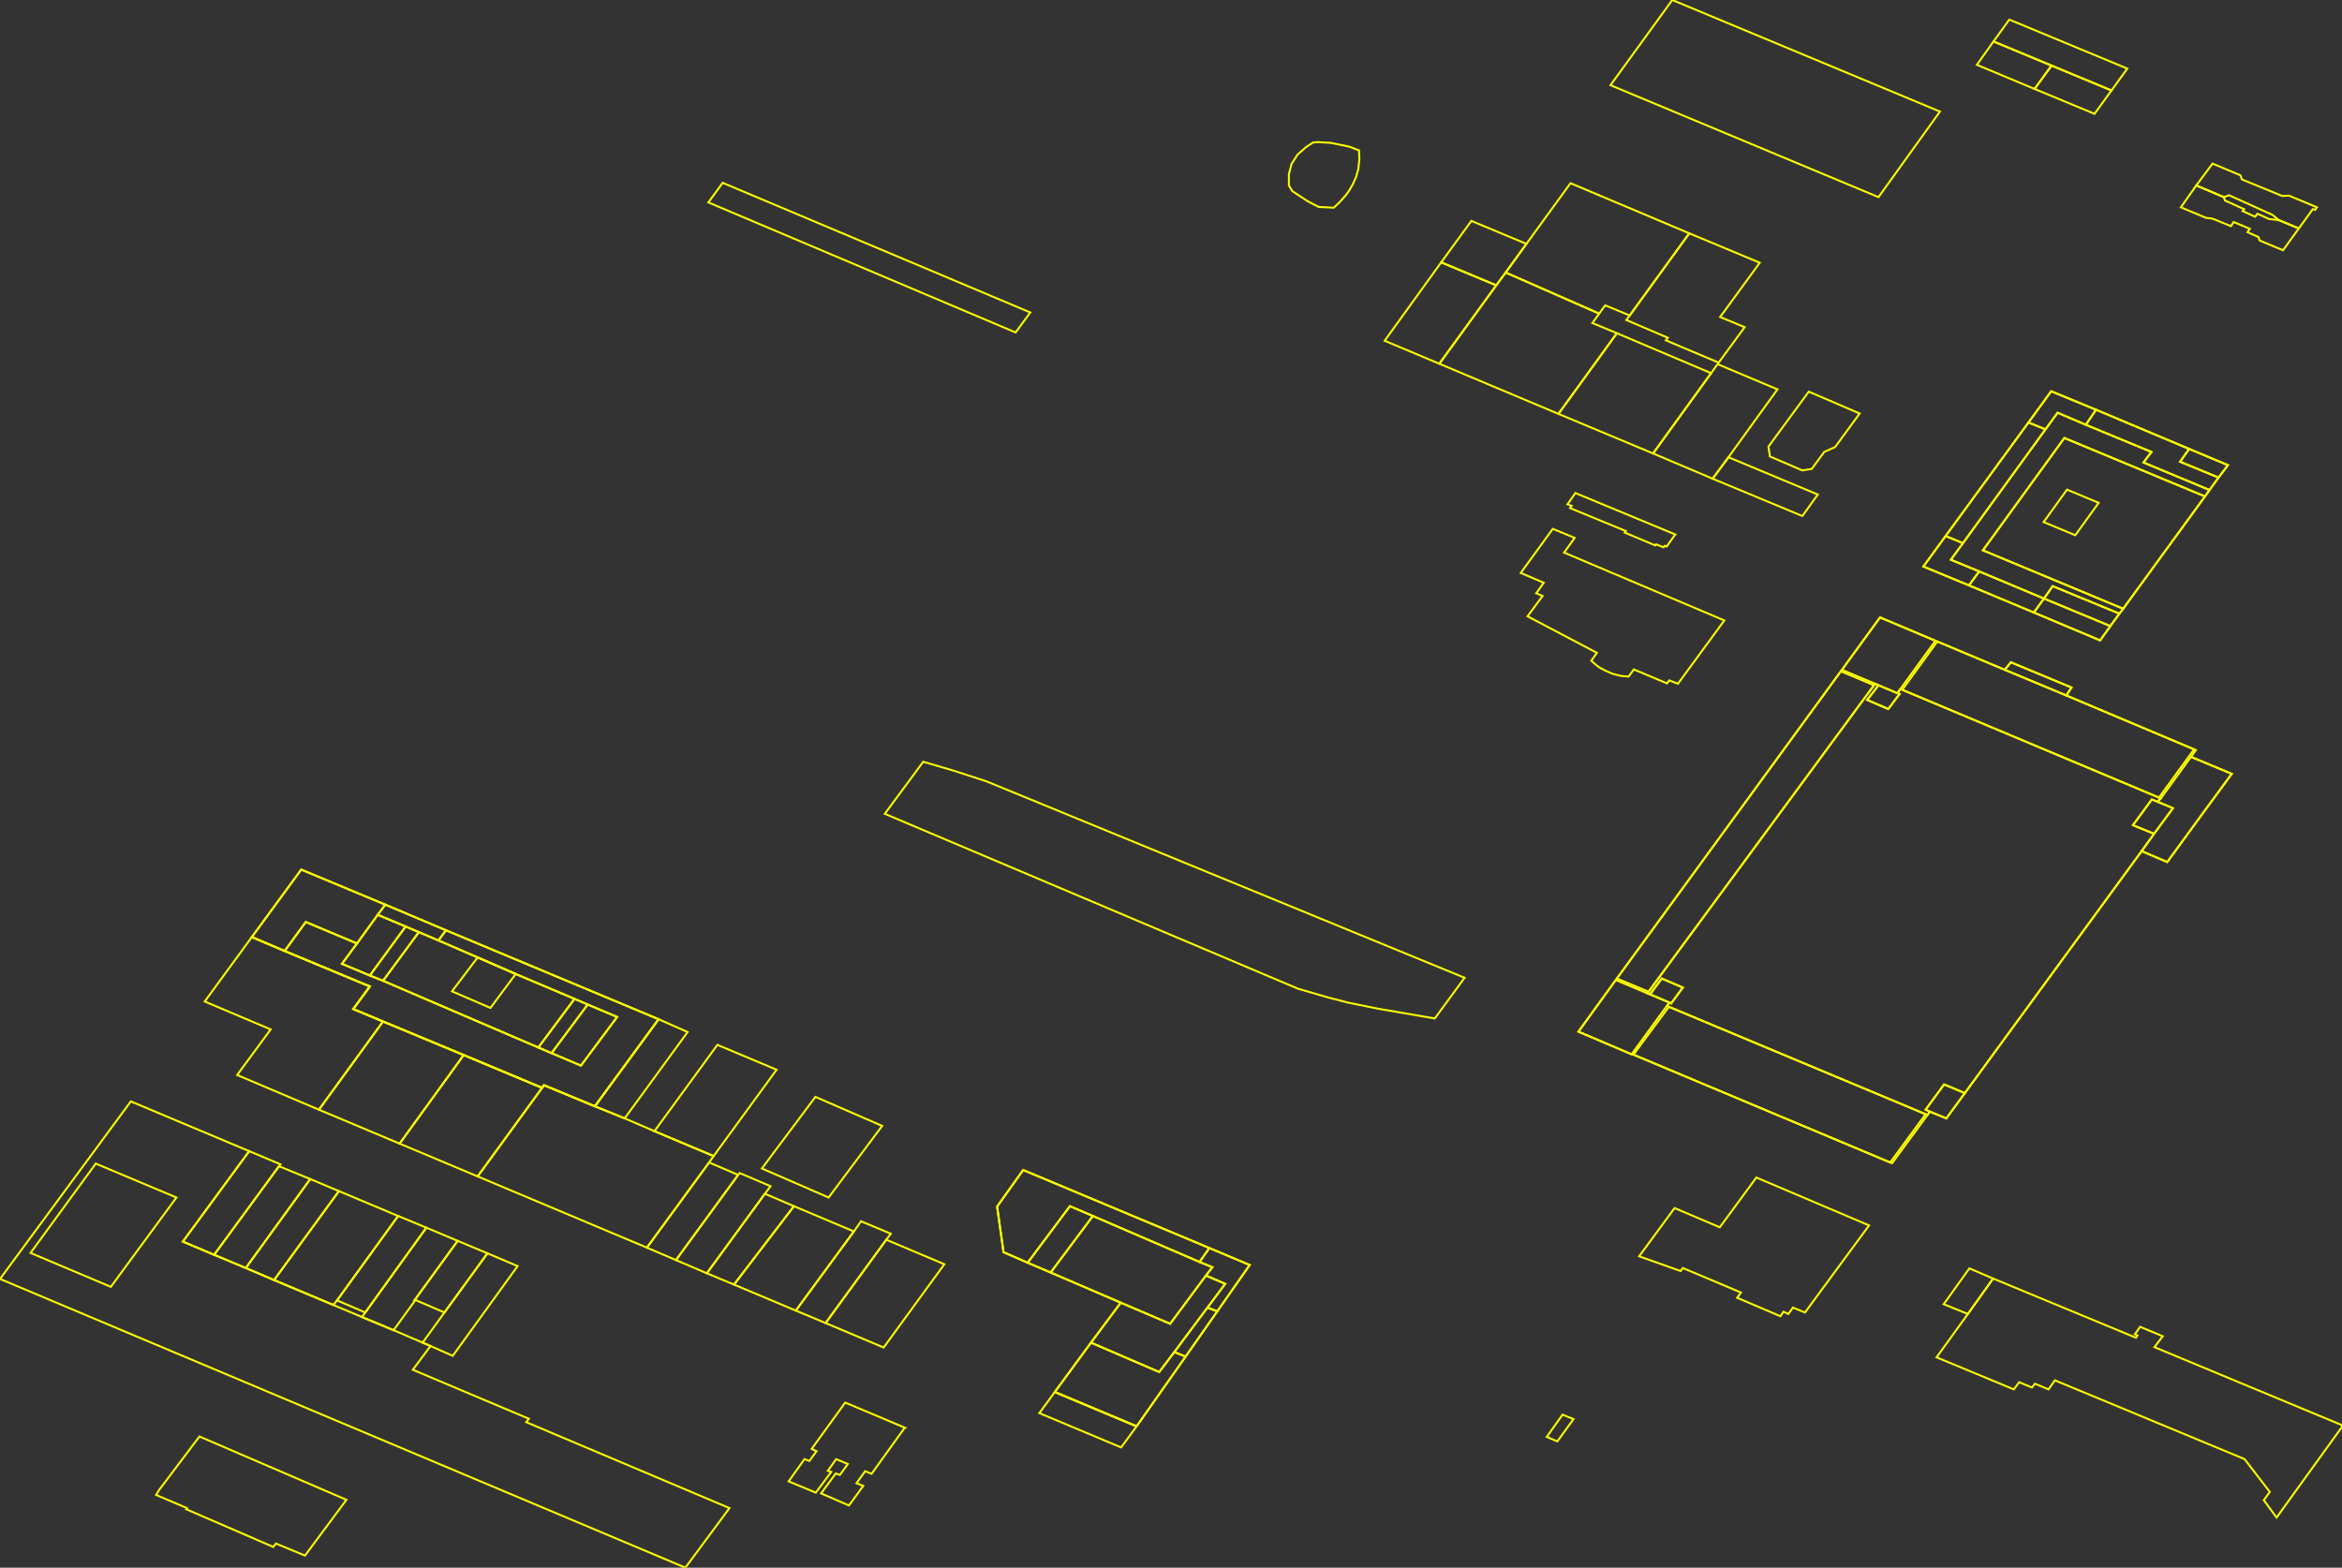 <?xml version="1.0" encoding="iso-8859-1" standalone="no"?>
<!DOCTYPE svg PUBLIC "-//W3C//DTD SVG 1.0//EN" "http://www.w3.org/TR/2001/REC-SVG-20010904/DTD/svg10.dtd">
<svg xmlns="http://www.w3.org/2000/svg" width="1195" height="800">
<rect width="100%" height="100%" fill="#333333" stroke="none"/>
<path style="fill:rgb(255, 0, 0);fill-opacity:0;fill-rule:evenodd;stroke:rgb(254, 255, 0);stroke-width:1;" d="M 805.386, 526.473 L 824.429, 500.12 L 825.006, 499.351 L 939.264, 342.582 L 939.841, 341.813 L 959.269, 315.076 L 987.545, 327.002 L 988.507, 327.386 L 1022.94, 341.813 L 1026.02, 337.966 L 1056.98, 350.854 L 1054.29, 354.893 L 1119.5, 382.4 L 1120.46, 382.784 L 1117.96, 386.247 L 1138.74, 394.903 L 1121.81, 417.985 L 1105.84, 439.913 L 1092.76, 434.335 L 1002.55, 557.826 L 993.123, 570.714 L 984.66, 567.252 L 983.506, 568.983 L 965.424, 593.604 L 964.463, 593.22 L 833.47, 538.206 L 832.508, 538.014 L 805.386, 526.473 z "/>
<path style="fill:rgb(0, 255, 0);fill-opacity:0;fill-rule:evenodd;stroke:rgb(254, 255, 0);stroke-width:1;" d="M 840.394, 506.853 L 841.164, 506.083 L 956.191, 349.699 L 956.768, 348.93 L 958.5, 349.699 L 952.729, 357.201 L 963.501, 361.818 L 969.271, 354.124 L 968.117, 353.739 L 969.656, 351.623 L 970.618, 352.008 L 1101.61, 407.021 L 1102.57, 407.406 L 1100.84, 409.137 L 1097.96, 407.983 L 1088.34, 421.063 L 1099.11, 425.487 L 1092.76, 434.335 L 1002.55, 557.826 L 991.969, 553.402 L 982.544, 566.29 L 984.66, 567.252 L 983.506, 568.983 L 982.544, 568.598 L 851.551, 513.777 L 850.589, 513.2 L 851.936, 511.661 L 852.705, 512.046 L 858.668, 503.967 L 847.896, 499.351 L 841.933, 507.43 L 840.394, 506.853 z "/>
<path style="fill:rgb(0, 0, 255);fill-opacity:0;fill-rule:evenodd;stroke:rgb(254, 255, 0);stroke-width:1;" d="M 981.39, 289.108 L 1046.6, 199.663 L 1069.49, 209.089 L 1117, 229.094 L 1136.81, 237.365 L 1132, 243.712 L 1127.39, 250.06 L 1125.08, 253.33 L 1083.34, 310.652 L 1081.41, 313.152 L 1076.8, 319.5 L 1071.6, 326.809 L 1037.75, 312.575 L 1004.66, 298.726 L 981.39, 289.108 z "/>
<path style="fill:rgb(255, 255, 0);fill-opacity:0;fill-rule:evenodd;stroke:rgb(254, 255, 0);stroke-width:1;" d="M 451.455, 415.292 L 471.075, 388.747 L 486.848, 393.364 L 503.39, 398.75 L 747.295, 498.966 L 732.099, 519.74 L 703.054, 514.739 L 687.858, 511.661 L 677.471, 508.969 L 662.275, 504.544 L 451.455, 415.292 z "/>
<path style="fill:rgb(255, 0, 0);fill-opacity:0;fill-rule:evenodd;stroke:rgb(254, 255, 0);stroke-width:1;" d="M 128.492, 478.192 L 153.691, 443.761 L 196.586, 461.649 L 227.555, 474.73 L 336.042, 520.125 L 303.535, 564.559 L 277.567, 553.787 L 276.605, 555.133 L 236.595, 538.399 L 195.432, 521.279 L 180.236, 514.931 L 188.699, 503.39 L 145.227, 485.309 L 128.492, 478.192 z "/>
<path style="fill:rgb(0, 255, 0);fill-opacity:0;fill-rule:evenodd;stroke:rgb(254, 255, 0);stroke-width:1;" d="M 988.122, 692.667 L 1004.09, 670.546 L 1016.98, 652.465 L 1089.88, 682.664 L 1090.65, 681.51 L 1089.3, 680.933 L 1091.99, 677.086 L 1103.53, 681.895 L 1099.3, 687.473 L 1195.48, 727.483 L 1171.05, 761.337 L 1161.63, 774.417 L 1155.09, 765.569 L 1158.16, 761.337 L 1145.28, 744.602 L 1048.52, 704.4 L 1045.25, 709.017 L 1038.33, 706.131 L 1036.79, 708.055 L 1030.25, 705.362 L 1027.55, 709.017 L 988.122, 692.667 z "/>
<path style="fill:rgb(0, 0, 255);fill-opacity:0;fill-rule:evenodd;stroke:rgb(254, 255, 0);stroke-width:1;" d="M 821.736, 43.472 L 853.282, 0 L 989.853, 56.937 L 958.5, 100.601 L 821.736, 43.472 z "/>
<path style="fill:rgb(255, 255, 0);fill-opacity:0;fill-rule:evenodd;stroke:rgb(254, 255, 0);stroke-width:1;" d="M 508.776, 615.725 L 522.049, 597.067 L 617.071, 636.884 L 637.653, 645.54 L 621.111, 669.199 L 604.953, 692.282 L 579.947, 727.867 L 538.206, 710.363 L 556.672, 685.165 L 571.868, 664.775 L 536.09, 649.387 L 524.357, 644.386 L 512.046, 639 L 508.776, 615.725 z "/>
<path style="fill:rgb(255, 0, 0);fill-opacity:0;fill-rule:evenodd;stroke:rgb(254, 255, 0);stroke-width:1;" d="M 1011.78, 280.837 L 1053.33, 223.515 L 1125.08, 253.33 L 1083.34, 310.652 L 1011.78, 280.837 z "/>
<path style="fill:rgb(0, 255, 0);fill-opacity:0;fill-rule:evenodd;stroke:rgb(254, 255, 0);stroke-width:1;" d="M 243.712, 600.337 L 276.605, 555.133 L 277.567, 553.787 L 303.535, 564.559 L 318.73, 570.714 L 333.926, 577.254 L 364.126, 589.95 L 361.818, 593.22 L 330.079, 636.692 L 243.712, 600.337 z "/>
<path style="fill:rgb(0, 0, 255);fill-opacity:0;fill-rule:evenodd;stroke:rgb(254, 255, 0);stroke-width:1;" d="M 145.227, 485.309 L 155.999, 470.498 L 182.159, 481.462 L 174.465, 491.849 L 188.699, 497.812 L 195.432, 500.505 L 274.681, 534.552 L 281.414, 537.437 L 296.417, 543.785 L 314.883, 518.971 L 299.88, 512.623 L 293.147, 509.738 L 263.14, 497.043 L 243.712, 488.579 L 223.708, 479.923 L 227.555, 474.73 L 336.042, 520.125 L 303.535, 564.559 L 277.567, 553.787 L 276.605, 555.133 L 236.595, 538.399 L 195.432, 521.279 L 180.236, 514.931 L 188.699, 503.39 L 145.227, 485.309 z "/>
<path style="fill:rgb(255, 255, 0);fill-opacity:0;fill-rule:evenodd;stroke:rgb(254, 255, 0);stroke-width:1;" d="M 836.355, 641.116 L 854.436, 616.494 L 877.519, 626.304 L 896.177, 600.914 L 953.691, 625.343 L 920.991, 669.776 L 914.835, 667.276 L 912.527, 670.546 L 910.026, 669.392 L 908.488, 671.7 L 886.367, 662.275 L 888.29, 659.582 L 858.668, 647.079 L 857.514, 648.617 L 836.355, 641.116 z "/>
<path style="fill:rgb(255, 0, 0);fill-opacity:0;fill-rule:evenodd;stroke:rgb(254, 255, 0);stroke-width:1;" d="M 970.618, 352.008 L 988.507, 327.386 L 1022.94, 341.813 L 1054.29, 354.893 L 1119.5, 382.4 L 1101.61, 407.021 L 970.618, 352.008 z "/>
<path style="fill:rgb(0, 255, 0);fill-opacity:0;fill-rule:evenodd;stroke:rgb(254, 255, 0);stroke-width:1;" d="M 833.47, 538.206 L 851.551, 513.777 L 982.544, 568.598 L 964.463, 593.22 L 833.47, 538.206 z "/>
<path style="fill:rgb(0, 0, 255);fill-opacity:0;fill-rule:evenodd;stroke:rgb(254, 255, 0);stroke-width:1;" d="M 775.956, 292.378 L 792.306, 269.873 L 803.462, 274.489 L 798.076, 281.991 L 879.827, 316.615 L 856.167, 348.93 L 851.743, 347.199 L 850.589, 348.738 L 833.662, 341.621 L 830.969, 345.275 L 826.93, 344.891 L 823.082, 343.929 L 819.428, 342.39 L 816.158, 340.659 L 814.619, 339.505 L 811.926, 337.196 L 814.811, 333.157 L 779.418, 314.499 L 787.112, 304.112 L 783.842, 302.765 L 787.689, 297.379 L 775.956, 292.378 z "/>
<path style="fill:rgb(255, 255, 0);fill-opacity:0;fill-rule:evenodd;stroke:rgb(254, 255, 0);stroke-width:1;" d="M 734.407, 185.622 L 763.453, 145.612 L 768.262, 139.072 L 815.965, 160.038 L 812.503, 164.847 L 825.006, 170.041 L 795.191, 211.205 L 734.407, 185.622 z "/>
<path style="fill:rgb(255, 0, 0);fill-opacity:0;fill-rule:evenodd;stroke:rgb(254, 255, 0);stroke-width:1;" d="M 768.262, 139.072 L 778.841, 124.453 L 801.346, 93.484 L 861.938, 119.067 L 831.546, 161 L 819.043, 155.807 L 815.965, 160.038 L 768.262, 139.072 z "/>
<path style="fill:rgb(0, 255, 0);fill-opacity:0;fill-rule:evenodd;stroke:rgb(254, 255, 0);stroke-width:1;" d="M 825.006, 499.351 L 939.264, 342.582 L 956.191, 349.699 L 841.164, 506.083 L 825.006, 499.351 z "/>
<path style="fill:rgb(0, 0, 255);fill-opacity:0;fill-rule:evenodd;stroke:rgb(254, 255, 0);stroke-width:1;" d="M 195.432, 500.505 L 213.705, 475.691 L 223.708, 479.923 L 243.712, 488.579 L 263.14, 497.043 L 293.147, 509.738 L 274.681, 534.552 L 195.432, 500.505 z "/>
<path style="fill:rgb(255, 255, 0);fill-opacity:0;fill-rule:evenodd;stroke:rgb(254, 255, 0);stroke-width:1;" d="M 795.191, 211.205 L 825.006, 170.041 L 873.094, 190.43 L 843.472, 231.402 L 795.191, 211.205 z "/>
<path style="fill:rgb(255, 0, 0);fill-opacity:0;fill-rule:evenodd;stroke:rgb(254, 255, 0);stroke-width:1;" d="M 162.731, 566.29 L 195.432, 521.279 L 236.595, 538.399 L 203.895, 583.602 L 162.731, 566.29 z "/>
<path style="fill:rgb(0, 255, 0);fill-opacity:0;fill-rule:evenodd;stroke:rgb(254, 255, 0);stroke-width:1;" d="M 829.815, 163.308 L 831.546, 161 L 861.938, 119.067 L 897.908, 134.071 L 877.711, 161.77 L 890.214, 166.963 L 876.942, 185.044 L 850.012, 173.696 L 850.974, 172.349 L 829.815, 163.308 z "/>
<path style="fill:rgb(0, 0, 255);fill-opacity:0;fill-rule:evenodd;stroke:rgb(254, 255, 0);stroke-width:1;" d="M 203.895, 583.602 L 236.595, 538.399 L 276.605, 555.133 L 243.712, 600.337 L 203.895, 583.602 z "/>
<path style="fill:rgb(255, 255, 0);fill-opacity:0;fill-rule:evenodd;stroke:rgb(254, 255, 0);stroke-width:1;" d="M 536.09, 649.387 L 557.634, 620.534 L 612.07, 644.001 L 618.61, 646.694 L 615.34, 650.926 L 597.067, 675.547 L 571.868, 664.775 L 536.09, 649.387 z "/>
<path style="fill:rgb(255, 0, 0);fill-opacity:0;fill-rule:evenodd;stroke:rgb(254, 255, 0);stroke-width:1;" d="M 995.432, 285.646 L 1001.59, 277.182 L 1043.71, 219.091 L 1049.87, 210.628 L 1064.29, 216.783 L 1097.76, 230.632 L 1093.72, 236.018 L 1127.39, 250.06 L 1125.08, 253.33 L 1053.33, 223.515 L 1011.78, 280.837 L 1083.34, 310.652 L 1081.41, 313.152 L 1047.37, 299.11 L 1042.94, 305.458 L 1009.86, 291.609 L 995.432, 285.646 z "/>
<path style="fill:rgb(0, 255, 0);fill-opacity:0;fill-rule:evenodd;stroke:rgb(254, 255, 0);stroke-width:1;" d="M 361.433, 103.294 L 368.742, 93.292 L 525.703, 159.461 L 518.779, 168.887 L 518.201, 169.656 L 361.433, 103.294 z "/>
<path style="fill:rgb(0, 0, 255);fill-opacity:0;fill-rule:evenodd;stroke:rgb(254, 255, 0);stroke-width:1;" d="M 843.472, 231.402 L 873.094, 190.43 L 876.365, 185.814 L 906.949, 198.702 L 881.943, 233.325 L 873.864, 244.289 L 843.472, 231.402 z "/>
<path style="fill:rgb(255, 255, 0);fill-opacity:0;fill-rule:evenodd;stroke:rgb(254, 255, 0);stroke-width:1;" d="M 139.841, 653.234 L 172.926, 607.838 L 203.126, 620.534 L 171.964, 663.621 L 170.041, 665.929 L 139.841, 653.234 z "/>
<path style="fill:rgb(255, 0, 0);fill-opacity:0;fill-rule:evenodd;stroke:rgb(254, 255, 0);stroke-width:1;" d="M 333.926, 577.254 L 366.05, 533.205 L 396.249, 545.9 L 364.126, 589.95 L 333.926, 577.254 z "/>
<path style="fill:rgb(0, 255, 0);fill-opacity:0;fill-rule:evenodd;stroke:rgb(254, 255, 0);stroke-width:1;" d="M 508.776, 615.725 L 522.049, 597.067 L 617.071, 636.884 L 612.07, 644.001 L 557.634, 620.534 L 545.9, 615.533 L 524.357, 644.386 L 512.046, 639 L 508.776, 615.725 z "/>
<path style="fill:rgb(0, 0, 255);fill-opacity:0;fill-rule:evenodd;stroke:rgb(254, 255, 0);stroke-width:1;" d="M 388.747, 596.297 L 416.062, 559.75 L 450.108, 574.561 L 422.794, 611.108 L 416.639, 608.415 L 388.747, 596.297 z "/>
<path style="fill:rgb(255, 255, 0);fill-opacity:0;fill-rule:evenodd;stroke:rgb(254, 255, 0);stroke-width:1;" d="M 421.255, 675.162 L 452.224, 632.652 L 481.847, 645.155 L 450.878, 687.665 L 421.255, 675.162 z "/>
<path style="fill:rgb(255, 0, 0);fill-opacity:0;fill-rule:evenodd;stroke:rgb(254, 255, 0);stroke-width:1;" d="M 374.513, 655.542 L 405.097, 615.533 L 435.682, 628.42 L 406.059, 668.815 L 374.513, 655.542 z "/>
<path style="fill:rgb(0, 255, 0);fill-opacity:0;fill-rule:evenodd;stroke:rgb(254, 255, 0);stroke-width:1;" d="M 402.404, 755.951 L 410.483, 744.602 L 412.984, 745.564 L 416.639, 740.563 L 414.138, 739.409 L 431.258, 715.749 L 461.842, 728.637 L 461.457, 728.829 L 444.722, 752.104 L 441.452, 750.757 L 437.028, 756.913 L 440.491, 758.259 L 433.181, 768.262 L 418.947, 762.106 L 426.449, 751.912 L 428.565, 752.681 L 432.604, 747.103 L 426.641, 744.602 L 422.409, 750.565 L 424.14, 751.142 L 416.254, 761.722 L 402.404, 755.951 z "/>
<path style="fill:rgb(0, 0, 255);fill-opacity:0;fill-rule:evenodd;stroke:rgb(254, 255, 0);stroke-width:1;" d="M 706.516, 173.888 L 735.369, 133.878 L 763.453, 145.612 L 734.407, 185.622 L 706.516, 173.888 z "/>
<path style="fill:rgb(255, 255, 0);fill-opacity:0;fill-rule:evenodd;stroke:rgb(254, 255, 0);stroke-width:1;" d="M 538.206, 710.363 L 556.672, 685.165 L 591.488, 700.168 L 599.182, 689.974 L 604.953, 692.282 L 579.947, 727.867 L 538.206, 710.363 z "/>
<path style="fill:rgb(255, 0, 0);fill-opacity:0;fill-rule:evenodd;stroke:rgb(254, 255, 0);stroke-width:1;" d="M 128.492, 478.192 L 153.691, 443.761 L 196.586, 461.649 L 192.739, 466.843 L 182.159, 481.462 L 155.999, 470.498 L 145.227, 485.309 L 128.492, 478.192 z "/>
<path style="fill:rgb(0, 255, 0);fill-opacity:0;fill-rule:evenodd;stroke:rgb(254, 255, 0);stroke-width:1;" d="M 556.672, 685.165 L 571.868, 664.775 L 597.067, 675.547 L 615.34, 650.926 L 625.15, 655.157 L 616.11, 667.276 L 599.182, 689.974 L 591.488, 700.168 L 556.672, 685.165 z "/>
<path style="fill:rgb(0, 0, 255);fill-opacity:0;fill-rule:evenodd;stroke:rgb(254, 255, 0);stroke-width:1;" d="M 902.332, 227.939 L 922.914, 199.856 L 948.882, 211.012 L 936.379, 228.132 L 930.801, 230.632 L 924.453, 239.288 L 919.644, 240.058 L 903.102, 232.941 L 902.332, 227.939 z "/>
<path style="fill:rgb(255, 255, 0);fill-opacity:0;fill-rule:evenodd;stroke:rgb(254, 255, 0);stroke-width:1;" d="M 1092.76, 434.335 L 1099.11, 425.487 L 1108.73, 412.407 L 1100.84, 409.137 L 1102.57, 407.406 L 1117.96, 386.247 L 1138.74, 394.903 L 1121.81, 417.985 L 1105.84, 439.913 L 1092.76, 434.335 z "/>
<path style="fill:rgb(255, 0, 0);fill-opacity:0;fill-rule:evenodd;stroke:rgb(254, 255, 0);stroke-width:1;" d="M 939.841, 341.813 L 959.269, 315.076 L 987.545, 327.002 L 969.656, 351.623 L 968.117, 353.739 L 958.5, 349.699 L 956.768, 348.93 L 939.841, 341.813 z "/>
<path style="fill:rgb(0, 255, 0);fill-opacity:0;fill-rule:evenodd;stroke:rgb(254, 255, 0);stroke-width:1;" d="M 184.66, 672.085 L 186.391, 669.776 L 217.552, 626.497 L 233.518, 633.229 L 211.589, 663.429 L 211.974, 663.429 L 200.818, 678.817 L 184.66, 672.085 z "/>
<path style="fill:rgb(0, 0, 255);fill-opacity:0;fill-rule:evenodd;stroke:rgb(254, 255, 0);stroke-width:1;" d="M 805.386, 526.473 L 824.429, 500.12 L 840.394, 506.853 L 841.933, 507.43 L 851.936, 511.661 L 850.589, 513.2 L 832.508, 538.014 L 805.386, 526.473 z "/>
<path style="fill:rgb(255, 255, 0);fill-opacity:0;fill-rule:evenodd;stroke:rgb(254, 255, 0);stroke-width:1;" d="M 657.658, 88.868 L 659.005, 83.674 L 662.082, 78.865 L 666.506, 75.018 L 669.969, 72.71 L 672.662, 72.517 L 679.009, 72.902 L 688.435, 74.826 L 693.436, 76.749 L 693.628, 81.366 L 693.051, 86.367 L 691.897, 90.406 L 690.166, 94.253 L 688.242, 97.523 L 686.511, 99.832 L 683.434, 103.294 L 680.548, 105.987 L 672.854, 105.602 L 667.276, 102.717 L 659.389, 97.523 L 657.658, 94.638 L 657.658, 88.868 z "/>
<path style="fill:rgb(255, 0, 0);fill-opacity:0;fill-rule:evenodd;stroke:rgb(254, 255, 0);stroke-width:1;" d="M 215.629, 685.165 L 226.785, 669.776 L 248.714, 639.577 L 264.102, 646.117 L 231.017, 691.897 L 219.668, 686.896 L 215.629, 685.165 z "/>
<path style="fill:rgb(0, 255, 0);fill-opacity:0;fill-rule:evenodd;stroke:rgb(254, 255, 0);stroke-width:1;" d="M 344.891, 643.039 L 376.629, 599.567 L 377.398, 598.605 L 393.171, 605.338 L 390.286, 609.185 L 360.664, 649.772 L 344.891, 643.039 z "/>
<path style="fill:rgb(0, 0, 255);fill-opacity:0;fill-rule:evenodd;stroke:rgb(254, 255, 0);stroke-width:1;" d="M 406.059, 668.815 L 435.682, 628.42 L 439.336, 623.227 L 454.532, 629.574 L 452.224, 632.652 L 421.255, 675.162 L 406.059, 668.815 z "/>
<path style="fill:rgb(255, 255, 0);fill-opacity:0;fill-rule:evenodd;stroke:rgb(254, 255, 0);stroke-width:1;" d="M 1017.17, 21.159 L 1025.25, 10.002 L 1085.45, 35.008 L 1077.37, 46.165 L 1046.79, 33.47 L 1017.17, 21.159 z "/>
<path style="fill:rgb(255, 0, 0);fill-opacity:0;fill-rule:evenodd;stroke:rgb(254, 255, 0);stroke-width:1;" d="M 303.535, 564.559 L 336.042, 520.125 L 350.854, 526.665 L 318.73, 570.714 L 303.535, 564.559 z "/>
<path style="fill:rgb(0, 255, 0);fill-opacity:0;fill-rule:evenodd;stroke:rgb(254, 255, 0);stroke-width:1;" d="M 125.415, 647.079 L 158.307, 601.683 L 172.926, 607.838 L 139.841, 653.234 L 125.415, 647.079 z "/>
<path style="fill:rgb(0, 0, 255);fill-opacity:0;fill-rule:evenodd;stroke:rgb(254, 255, 0);stroke-width:1;" d="M 330.079, 636.692 L 361.818, 593.22 L 376.629, 599.567 L 344.891, 643.039 L 330.079, 636.692 z "/>
<path style="fill:rgb(255, 255, 0);fill-opacity:0;fill-rule:evenodd;stroke:rgb(254, 255, 0);stroke-width:1;" d="M 171.964, 663.621 L 203.126, 620.534 L 217.552, 626.497 L 186.391, 669.776 L 171.964, 663.621 z "/>
<path style="fill:rgb(255, 0, 0);fill-opacity:0;fill-rule:evenodd;stroke:rgb(254, 255, 0);stroke-width:1;" d="M 735.369, 133.878 L 750.757, 112.719 L 778.841, 124.453 L 768.262, 139.072 L 763.453, 145.612 L 735.369, 133.878 z "/>
<path style="fill:rgb(0, 255, 0);fill-opacity:0;fill-rule:evenodd;stroke:rgb(254, 255, 0);stroke-width:1;" d="M 360.664, 649.772 L 390.286, 609.185 L 405.097, 615.533 L 374.513, 655.542 L 360.664, 649.772 z "/>
<path style="fill:rgb(0, 0, 255);fill-opacity:0;fill-rule:evenodd;stroke:rgb(254, 255, 0);stroke-width:1;" d="M 1064.29, 216.783 L 1069.49, 209.089 L 1117, 229.094 L 1112.38, 235.634 L 1132, 243.712 L 1127.39, 250.06 L 1093.72, 236.018 L 1097.76, 230.632 L 1064.29, 216.783 z "/>
<path style="fill:rgb(255, 255, 0);fill-opacity:0;fill-rule:evenodd;stroke:rgb(254, 255, 0);stroke-width:1;" d="M 1120.65, 94.638 L 1128.93, 83.482 L 1143.16, 89.445 L 1143.93, 91.561 L 1164.51, 100.024 L 1167.97, 99.832 L 1182.21, 105.795 L 1181.25, 107.141 L 1180.09, 106.756 L 1172.97, 116.566 L 1162.78, 112.335 L 1159.51, 109.642 L 1137.39, 99.639 L 1134.7, 100.601 L 1120.65, 94.638 z "/>
<path style="fill:rgb(255, 0, 0);fill-opacity:0;fill-rule:evenodd;stroke:rgb(254, 255, 0);stroke-width:1;" d="M 992.739, 273.527 L 1035.06, 215.629 L 1043.71, 219.091 L 1001.59, 277.182 L 992.739, 273.527 z "/>
<path style="fill:rgb(0, 255, 0);fill-opacity:0;fill-rule:evenodd;stroke:rgb(254, 255, 0);stroke-width:1;" d="M 873.864, 244.289 L 881.943, 233.325 L 927.531, 252.368 L 919.644, 263.333 L 873.864, 244.289 z "/>
<path style="fill:rgb(0, 0, 255);fill-opacity:0;fill-rule:evenodd;stroke:rgb(254, 255, 0);stroke-width:1;" d="M 1112.77, 105.795 L 1120.65, 94.638 L 1134.7, 100.601 L 1135.27, 102.332 L 1145.08, 106.756 L 1144.31, 107.718 L 1150.66, 110.604 L 1151.82, 109.065 L 1157.78, 111.758 L 1162.78, 112.335 L 1172.97, 116.566 L 1164.9, 127.723 L 1152.97, 122.722 L 1152.39, 120.991 L 1146.81, 118.49 L 1147.97, 116.759 L 1139.7, 113.296 L 1138.35, 115.412 L 1128.93, 111.565 L 1125.66, 111.181 L 1112.77, 105.795 z "/>
<path style="fill:rgb(255, 255, 0);fill-opacity:0;fill-rule:evenodd;stroke:rgb(254, 255, 0);stroke-width:1;" d="M 211.589, 663.429 L 233.518, 633.229 L 248.714, 639.577 L 226.785, 669.776 L 211.974, 663.429 L 211.589, 663.429 z "/>
<path style="fill:rgb(255, 0, 0);fill-opacity:0;fill-rule:evenodd;stroke:rgb(254, 255, 0);stroke-width:1;" d="M 530.32, 721.135 L 538.206, 710.363 L 579.947, 727.867 L 572.061, 738.639 L 530.32, 721.135 z "/>
<path style="fill:rgb(0, 255, 0);fill-opacity:0;fill-rule:evenodd;stroke:rgb(254, 255, 0);stroke-width:1;" d="M 281.414, 537.437 L 299.88, 512.623 L 314.883, 518.971 L 296.417, 543.785 L 281.414, 537.437 z "/>
<path style="fill:rgb(0, 0, 255);fill-opacity:0;fill-rule:evenodd;stroke:rgb(254, 255, 0);stroke-width:1;" d="M 1038.13, 45.395 L 1046.79, 33.47 L 1077.37, 46.165 L 1068.72, 58.091 L 1038.13, 45.395 z "/>
<path style="fill:rgb(255, 255, 0);fill-opacity:0;fill-rule:evenodd;stroke:rgb(254, 255, 0);stroke-width:1;" d="M 799.808, 257.37 L 803.847, 251.599 L 854.821, 272.758 L 854.629, 272.95 L 850.397, 278.913 L 849.435, 278.528 L 848.858, 279.298 L 845.011, 277.759 L 844.626, 278.336 L 829.045, 271.796 L 829.623, 271.027 L 801.154, 259.293 L 801.924, 258.139 L 799.808, 257.37 z "/>
<path style="fill:rgb(255, 0, 0);fill-opacity:0;fill-rule:evenodd;stroke:rgb(254, 255, 0);stroke-width:1;" d="M 174.465, 491.849 L 182.159, 481.462 L 192.739, 466.843 L 206.973, 472.806 L 188.699, 497.812 L 174.465, 491.849 z "/>
<path style="fill:rgb(0, 255, 0);fill-opacity:0;fill-rule:evenodd;stroke:rgb(254, 255, 0);stroke-width:1;" d="M 1008.7, 33.085 L 1017.17, 21.159 L 1046.79, 33.47 L 1038.13, 45.395 L 1008.7, 33.085 z "/>
<path style="fill:rgb(0, 0, 255);fill-opacity:0;fill-rule:evenodd;stroke:rgb(254, 255, 0);stroke-width:1;" d="M 524.357, 644.386 L 545.9, 615.533 L 557.634, 620.534 L 536.09, 649.387 L 524.357, 644.386 z "/>
<path style="fill:rgb(255, 255, 0);fill-opacity:0;fill-rule:evenodd;stroke:rgb(254, 255, 0);stroke-width:1;" d="M 230.632, 505.891 L 243.712, 488.579 L 263.14, 497.043 L 250.252, 514.354 L 230.632, 505.891 z "/>
<path style="fill:rgb(255, 0, 0);fill-opacity:0;fill-rule:evenodd;stroke:rgb(254, 255, 0);stroke-width:1;" d="M 1042.75, 266.41 L 1054.68, 249.868 L 1070.83, 256.6 L 1058.91, 273.143 L 1042.75, 266.41 z "/>
<path style="fill:rgb(0, 255, 0);fill-opacity:0;fill-rule:evenodd;stroke:rgb(254, 255, 0);stroke-width:1;" d="M 612.07, 644.001 L 617.071, 636.884 L 637.653, 645.54 L 621.111, 669.199 L 616.11, 667.276 L 625.15, 655.157 L 615.34, 650.926 L 618.61, 646.694 L 612.07, 644.001 z "/>
<path style="fill:rgb(0, 0, 255);fill-opacity:0;fill-rule:evenodd;stroke:rgb(254, 255, 0);stroke-width:1;" d="M 1035.06, 215.629 L 1046.6, 199.663 L 1069.49, 209.089 L 1064.29, 216.783 L 1049.87, 210.628 L 1043.71, 219.091 L 1035.06, 215.629 z "/>
<path style="fill:rgb(255, 255, 0);fill-opacity:0;fill-rule:evenodd;stroke:rgb(254, 255, 0);stroke-width:1;" d="M 1037.75, 312.575 L 1042.94, 305.458 L 1076.8, 319.5 L 1071.6, 326.809 L 1037.75, 312.575 z "/>
<path style="fill:rgb(255, 0, 0);fill-opacity:0;fill-rule:evenodd;stroke:rgb(254, 255, 0);stroke-width:1;" d="M 981.39, 289.108 L 992.739, 273.527 L 1001.59, 277.182 L 995.432, 285.646 L 1009.86, 291.609 L 1004.66, 298.726 L 981.39, 289.108 z "/>
<path style="fill:rgb(0, 255, 0);fill-opacity:0;fill-rule:evenodd;stroke:rgb(254, 255, 0);stroke-width:1;" d="M 1004.66, 298.726 L 1009.86, 291.609 L 1042.94, 305.458 L 1037.75, 312.575 L 1004.66, 298.726 z "/>
<path style="fill:rgb(0, 0, 255);fill-opacity:0;fill-rule:evenodd;stroke:rgb(254, 255, 0);stroke-width:1;" d="M 991.777, 665.545 L 1004.86, 647.271 L 1016.98, 652.465 L 1004.09, 670.546 L 991.777, 665.545 z "/>
<path style="fill:rgb(255, 255, 0);fill-opacity:0;fill-rule:evenodd;stroke:rgb(254, 255, 0);stroke-width:1;" d="M 1042.94, 305.458 L 1047.37, 299.11 L 1081.41, 313.152 L 1076.8, 319.5 L 1042.94, 305.458 z "/>
<path style="fill:rgb(255, 0, 0);fill-opacity:0;fill-rule:evenodd;stroke:rgb(254, 255, 0);stroke-width:1;" d="M 274.681, 534.552 L 293.147, 509.738 L 299.88, 512.623 L 281.414, 537.437 L 274.681, 534.552 z "/>
<path style="fill:rgb(0, 255, 0);fill-opacity:0;fill-rule:evenodd;stroke:rgb(254, 255, 0);stroke-width:1;" d="M 188.699, 497.812 L 206.973, 472.806 L 213.705, 475.691 L 195.432, 500.505 L 188.699, 497.812 z "/>
<path style="fill:rgb(0, 0, 255);fill-opacity:0;fill-rule:evenodd;stroke:rgb(254, 255, 0);stroke-width:1;" d="M 192.739, 466.843 L 196.586, 461.649 L 227.555, 474.73 L 223.708, 479.923 L 206.973, 472.806 L 192.739, 466.843 z "/>
<path style="fill:rgb(255, 255, 0);fill-opacity:0;fill-rule:evenodd;stroke:rgb(254, 255, 0);stroke-width:1;" d="M 1088.34, 421.063 L 1097.96, 407.983 L 1100.84, 409.137 L 1108.73, 412.407 L 1099.11, 425.487 L 1090.45, 422.025 L 1088.34, 421.063 z "/>
<path style="fill:rgb(255, 0, 0);fill-opacity:0;fill-rule:evenodd;stroke:rgb(254, 255, 0);stroke-width:1;" d="M 982.544, 566.29 L 991.969, 553.402 L 1002.55, 557.826 L 993.123, 570.714 L 984.66, 567.252 L 982.544, 566.29 z "/>
<path style="fill:rgb(0, 255, 0);fill-opacity:0;fill-rule:evenodd;stroke:rgb(254, 255, 0);stroke-width:1;" d="M 1112.38, 235.634 L 1117, 229.094 L 1136.81, 237.365 L 1132, 243.712 L 1112.38, 235.634 z "/>
<path style="fill:rgb(0, 0, 255);fill-opacity:0;fill-rule:evenodd;stroke:rgb(254, 255, 0);stroke-width:1;" d="M 1022.94, 341.813 L 1026.02, 337.966 L 1056.98, 350.854 L 1054.29, 354.893 L 1022.94, 341.813 z "/>
<path style="fill:rgb(255, 255, 0);fill-opacity:0;fill-rule:evenodd;stroke:rgb(254, 255, 0);stroke-width:1;" d="M 599.182, 689.974 L 616.11, 667.276 L 621.111, 669.199 L 604.953, 692.282 L 599.182, 689.974 z "/>
<path style="fill:rgb(255, 0, 0);fill-opacity:0;fill-rule:evenodd;stroke:rgb(254, 255, 0);stroke-width:1;" d="M 841.933, 507.43 L 847.896, 499.351 L 858.668, 503.967 L 852.705, 512.046 L 851.936, 511.661 L 841.933, 507.43 z "/>
<path style="fill:rgb(0, 255, 0);fill-opacity:0;fill-rule:evenodd;stroke:rgb(254, 255, 0);stroke-width:1;" d="M 952.729, 357.201 L 958.5, 349.699 L 968.117, 353.739 L 969.271, 354.124 L 963.501, 361.818 L 952.729, 357.201 z "/>
<path style="fill:rgb(0, 0, 255);fill-opacity:0;fill-rule:evenodd;stroke:rgb(254, 255, 0);stroke-width:1;" d="M 789.228, 733.253 L 797.307, 721.904 L 802.885, 724.213 L 794.614, 735.561 L 789.228, 733.253 z "/>
<path style="fill:rgb(255, 255, 0);fill-opacity:0;fill-rule:evenodd;stroke:rgb(254, 255, 0);stroke-width:1;" d="M 104.448, 511.084 L 128.492, 478.192 L 145.227, 485.309 L 188.699, 503.39 L 180.236, 514.931 L 195.432, 521.279 L 162.731, 566.29 L 120.991, 548.593 L 138.11, 525.319 L 104.448, 511.084 z "/>
<path style="fill:rgb(255, 0, 0);fill-opacity:0;fill-rule:evenodd;stroke:rgb(254, 255, 0);stroke-width:1;" d="M 79.635, 762.876 L 81.173, 760.375 L 101.755, 733.061 L 176.773, 765.376 L 175.042, 767.685 L 155.614, 793.845 L 140.803, 787.689 L 139.457, 789.421 L 95.023, 770.185 L 95.407, 769.608 L 79.635, 762.876 z "/>
<path style="fill:rgb(0, 255, 0);fill-opacity:0;fill-rule:evenodd;stroke:rgb(254, 255, 0);stroke-width:1;" d="M 0, 652.657 L 66.747, 562.058 L 127.146, 587.449 L 93.292, 633.614 L 109.257, 640.346 L 125.415, 647.079 L 139.841, 653.234 L 170.041, 665.929 L 184.66, 672.085 L 200.818, 678.817 L 215.629, 685.165 L 219.668, 686.896 L 210.628, 699.014 L 269.873, 724.02 L 268.526, 725.751 L 372.205, 769.608 L 349.699, 800 L 0, 652.657 z "/>
<path style="fill:rgb(0, 0, 255);fill-opacity:0;fill-rule:evenodd;stroke:rgb(254, 255, 0);stroke-width:1;" d="M 15.581, 639.384 L 48.858, 593.797 L 90.022, 611.108 L 56.552, 656.696 L 15.581, 639.384 z "/>
<path style="fill:rgb(255, 255, 0);fill-opacity:0;fill-rule:evenodd;stroke:rgb(254, 255, 0);stroke-width:1;" d="M 93.292, 633.614 L 127.146, 587.449 L 143.111, 594.181 L 142.342, 595.143 L 109.257, 640.346 L 93.292, 633.614 z "/>
<path style="fill:rgb(255, 0, 0);fill-opacity:0;fill-rule:evenodd;stroke:rgb(254, 255, 0);stroke-width:1;" d="M 109.257, 640.346 L 142.342, 595.143 L 158.307, 601.683 L 125.415, 647.079 L 109.257, 640.346 z "/>
</svg>